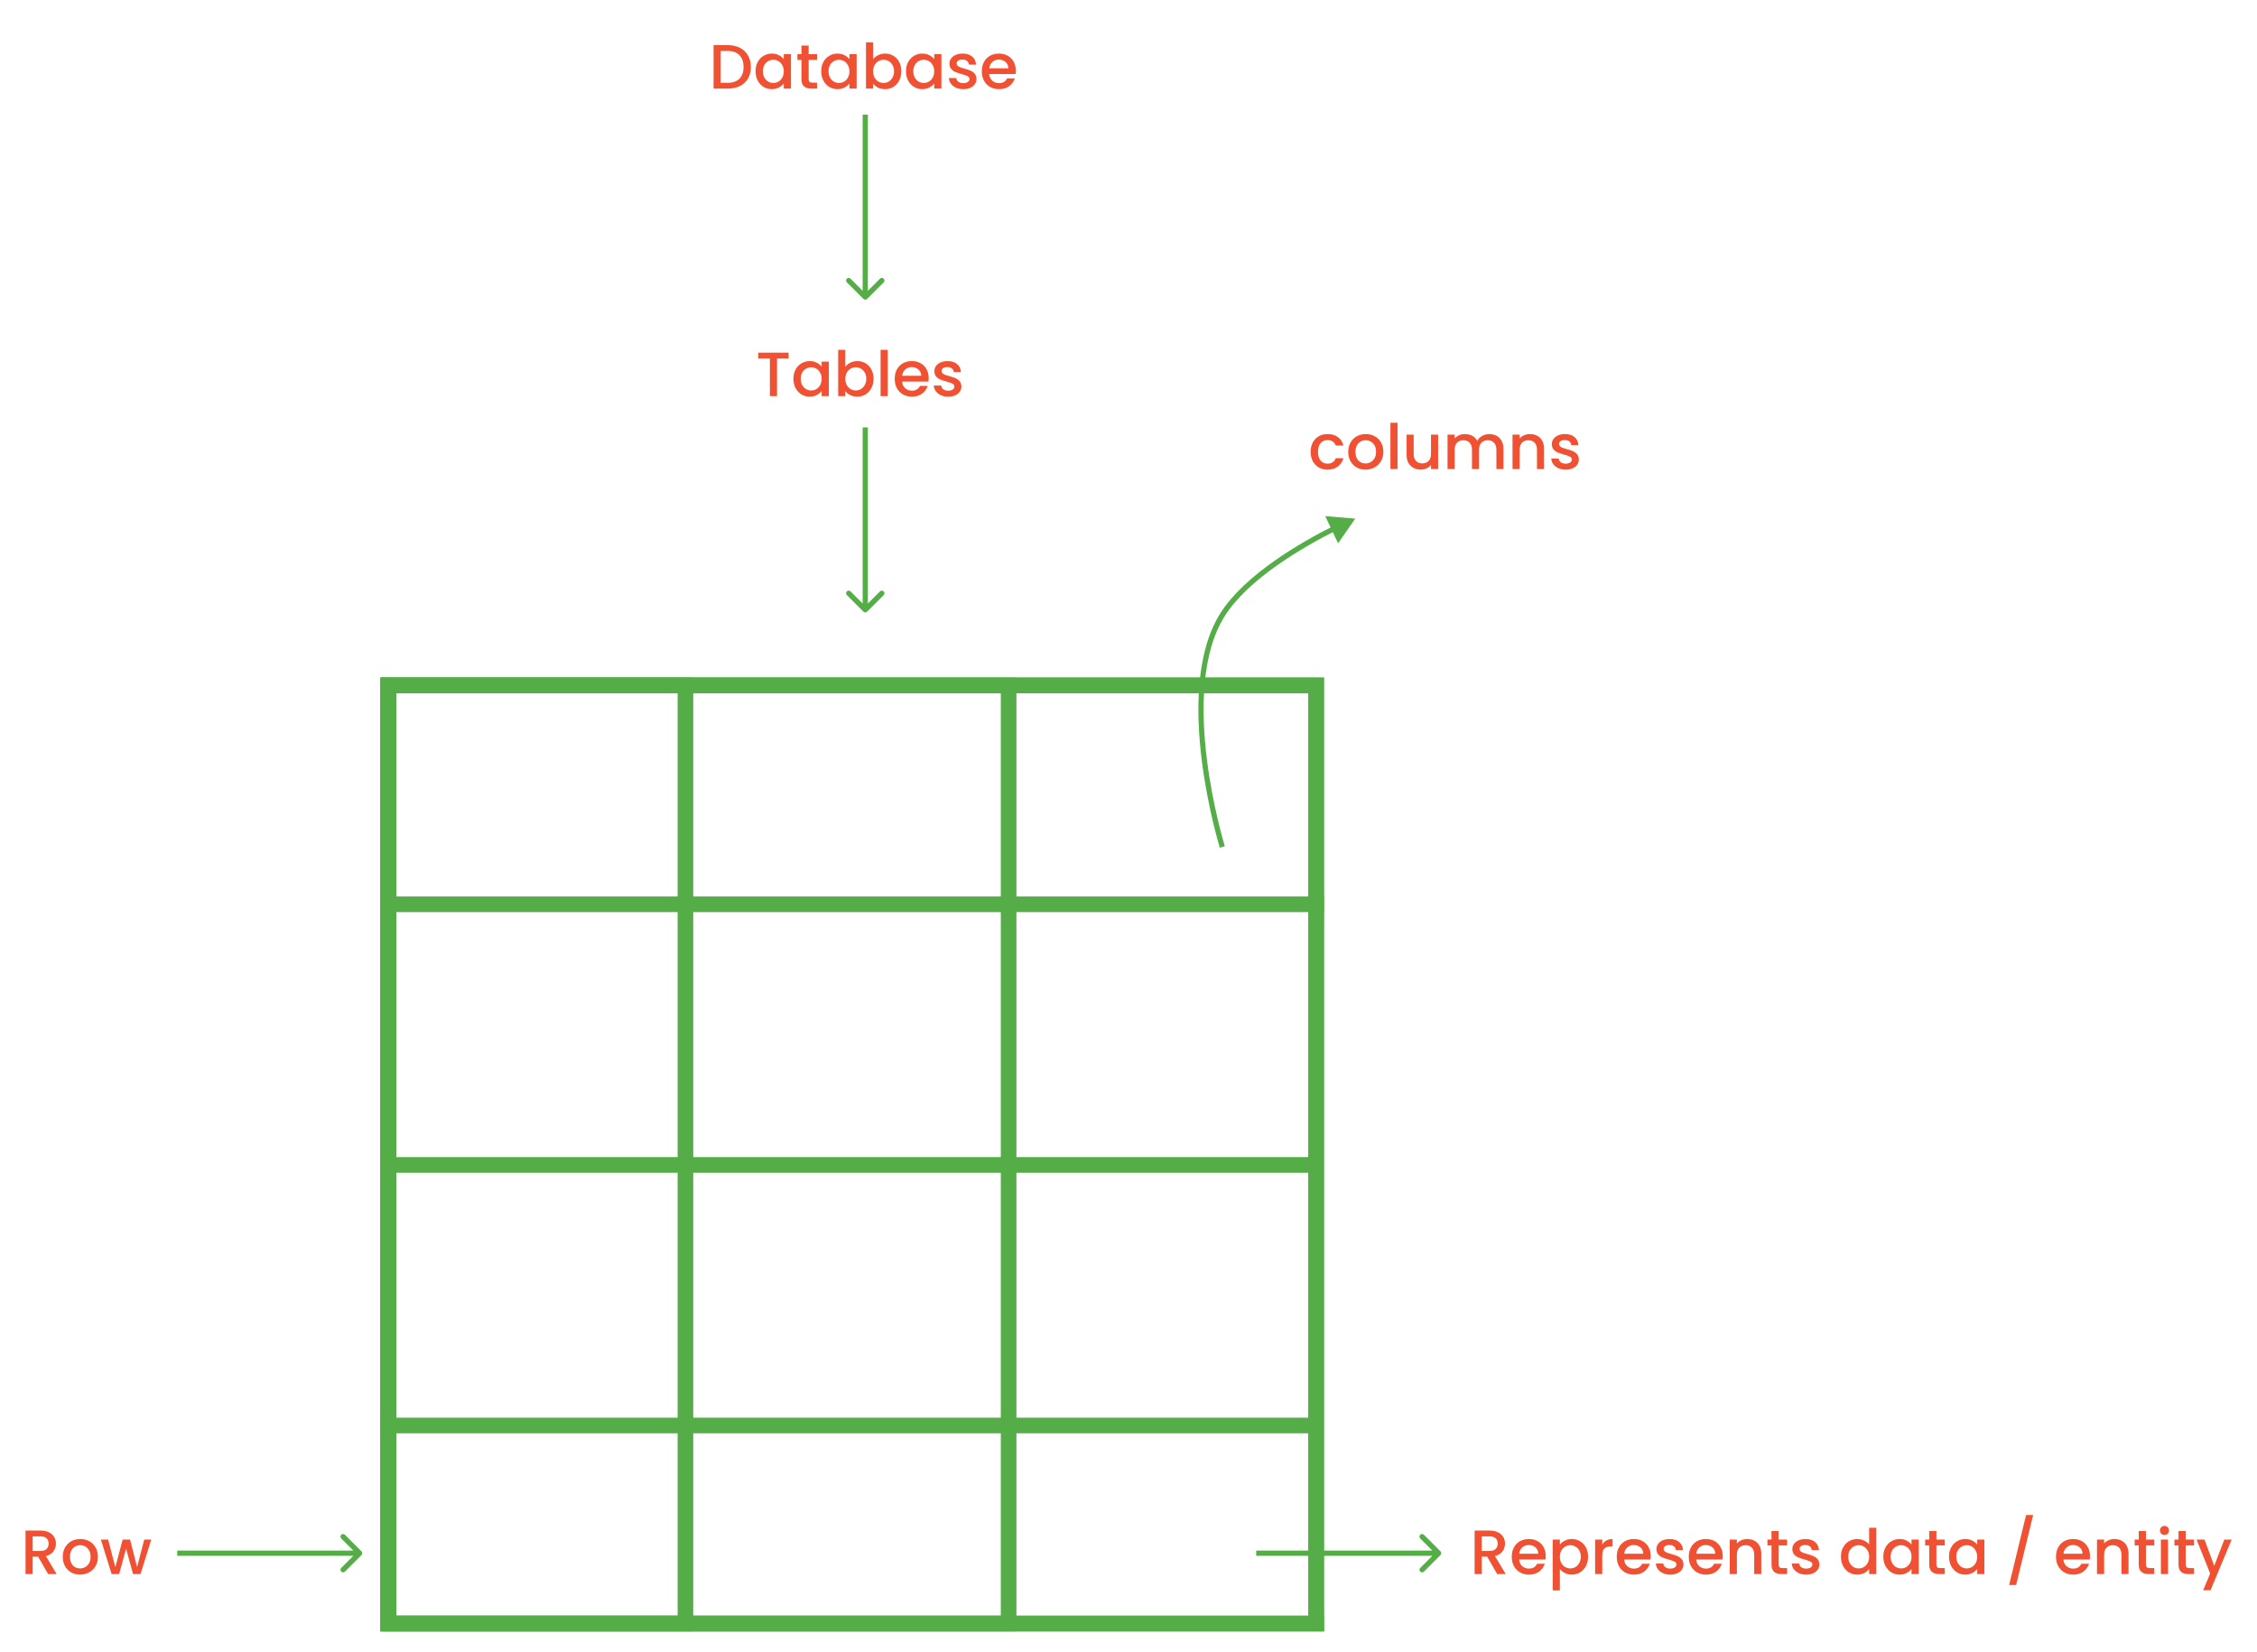 <svg width="433" height="317" viewBox="0 0 433 317" fill="none" xmlns="http://www.w3.org/2000/svg">
<g filter="url(#filter0_d_323_183)">
<rect x="74.5" y="127.5" width="178" height="180" stroke="#55AD47" stroke-width="3"/>
<rect x="74.5" y="127.5" width="57" height="180" stroke="#55AD47" stroke-width="3"/>
<rect x="74.5" y="127.5" width="119" height="180" stroke="#55AD47" stroke-width="3"/>
<rect x="74.5" y="127.5" width="178" height="180" stroke="#55AD47" stroke-width="3"/>
<line x1="74" y1="169.5" x2="254" y2="169.5" stroke="#55AD47" stroke-width="3"/>
<line x1="74" y1="219.5" x2="253" y2="219.5" stroke="#55AD47" stroke-width="3"/>
<line x1="73" y1="269.5" x2="253" y2="269.5" stroke="#55AD47" stroke-width="3"/>
<line x1="74" y1="307.5" x2="254" y2="307.5" stroke="#55AD47" stroke-width="3"/>
<path d="M139.624 4.66C140.512 4.66 141.288 4.832 141.952 5.176C142.624 5.512 143.14 6 143.5 6.64C143.868 7.272 144.052 8.012 144.052 8.86C144.052 9.708 143.868 10.444 143.5 11.068C143.14 11.692 142.624 12.172 141.952 12.508C141.288 12.836 140.512 13 139.624 13H136.9V4.66H139.624ZM139.624 11.884C140.6 11.884 141.348 11.62 141.868 11.092C142.388 10.564 142.648 9.82 142.648 8.86C142.648 7.892 142.388 7.136 141.868 6.592C141.348 6.048 140.6 5.776 139.624 5.776H138.268V11.884H139.624ZM144.952 9.664C144.952 9 145.088 8.412 145.36 7.9C145.64 7.388 146.016 6.992 146.488 6.712C146.968 6.424 147.496 6.28 148.072 6.28C148.592 6.28 149.044 6.384 149.428 6.592C149.82 6.792 150.132 7.044 150.364 7.348V6.388H151.744V13H150.364V12.016C150.132 12.328 149.816 12.588 149.416 12.796C149.016 13.004 148.56 13.108 148.048 13.108C147.48 13.108 146.96 12.964 146.488 12.676C146.016 12.38 145.64 11.972 145.36 11.452C145.088 10.924 144.952 10.328 144.952 9.664ZM150.364 9.688C150.364 9.232 150.268 8.836 150.076 8.5C149.892 8.164 149.648 7.908 149.344 7.732C149.04 7.556 148.712 7.468 148.36 7.468C148.008 7.468 147.68 7.556 147.376 7.732C147.072 7.9 146.824 8.152 146.632 8.488C146.448 8.816 146.356 9.208 146.356 9.664C146.356 10.12 146.448 10.52 146.632 10.864C146.824 11.208 147.072 11.472 147.376 11.656C147.688 11.832 148.016 11.92 148.36 11.92C148.712 11.92 149.04 11.832 149.344 11.656C149.648 11.48 149.892 11.224 150.076 10.888C150.268 10.544 150.364 10.144 150.364 9.688ZM155.137 7.504V11.164C155.137 11.412 155.193 11.592 155.305 11.704C155.425 11.808 155.625 11.86 155.905 11.86H156.745V13H155.665C155.049 13 154.577 12.856 154.249 12.568C153.921 12.28 153.757 11.812 153.757 11.164V7.504H152.977V6.388H153.757V4.744H155.137V6.388H156.745V7.504H155.137ZM157.549 9.664C157.549 9 157.685 8.412 157.957 7.9C158.237 7.388 158.613 6.992 159.085 6.712C159.565 6.424 160.093 6.28 160.669 6.28C161.189 6.28 161.641 6.384 162.025 6.592C162.417 6.792 162.729 7.044 162.961 7.348V6.388H164.341V13H162.961V12.016C162.729 12.328 162.413 12.588 162.013 12.796C161.613 13.004 161.157 13.108 160.645 13.108C160.077 13.108 159.557 12.964 159.085 12.676C158.613 12.38 158.237 11.972 157.957 11.452C157.685 10.924 157.549 10.328 157.549 9.664ZM162.961 9.688C162.961 9.232 162.865 8.836 162.673 8.5C162.489 8.164 162.245 7.908 161.941 7.732C161.637 7.556 161.309 7.468 160.957 7.468C160.605 7.468 160.277 7.556 159.973 7.732C159.669 7.9 159.421 8.152 159.229 8.488C159.045 8.816 158.953 9.208 158.953 9.664C158.953 10.12 159.045 10.52 159.229 10.864C159.421 11.208 159.669 11.472 159.973 11.656C160.285 11.832 160.613 11.92 160.957 11.92C161.309 11.92 161.637 11.832 161.941 11.656C162.245 11.48 162.489 11.224 162.673 10.888C162.865 10.544 162.961 10.144 162.961 9.688ZM167.506 7.372C167.738 7.052 168.054 6.792 168.454 6.592C168.862 6.384 169.314 6.28 169.81 6.28C170.394 6.28 170.922 6.42 171.394 6.7C171.866 6.98 172.238 7.38 172.51 7.9C172.782 8.412 172.918 9 172.918 9.664C172.918 10.328 172.782 10.924 172.51 11.452C172.238 11.972 171.862 12.38 171.382 12.676C170.91 12.964 170.386 13.108 169.81 13.108C169.298 13.108 168.842 13.008 168.442 12.808C168.05 12.608 167.738 12.352 167.506 12.04V13H166.138V4.12H167.506V7.372ZM171.526 9.664C171.526 9.208 171.43 8.816 171.238 8.488C171.054 8.152 170.806 7.9 170.494 7.732C170.19 7.556 169.862 7.468 169.51 7.468C169.166 7.468 168.838 7.556 168.526 7.732C168.222 7.908 167.974 8.164 167.782 8.5C167.598 8.836 167.506 9.232 167.506 9.688C167.506 10.144 167.598 10.544 167.782 10.888C167.974 11.224 168.222 11.48 168.526 11.656C168.838 11.832 169.166 11.92 169.51 11.92C169.862 11.92 170.19 11.832 170.494 11.656C170.806 11.472 171.054 11.208 171.238 10.864C171.43 10.52 171.526 10.12 171.526 9.664ZM173.815 9.664C173.815 9 173.951 8.412 174.223 7.9C174.503 7.388 174.879 6.992 175.351 6.712C175.831 6.424 176.359 6.28 176.935 6.28C177.455 6.28 177.907 6.384 178.291 6.592C178.683 6.792 178.995 7.044 179.227 7.348V6.388H180.607V13H179.227V12.016C178.995 12.328 178.679 12.588 178.279 12.796C177.879 13.004 177.423 13.108 176.911 13.108C176.343 13.108 175.823 12.964 175.351 12.676C174.879 12.38 174.503 11.972 174.223 11.452C173.951 10.924 173.815 10.328 173.815 9.664ZM179.227 9.688C179.227 9.232 179.131 8.836 178.939 8.5C178.755 8.164 178.511 7.908 178.207 7.732C177.903 7.556 177.575 7.468 177.223 7.468C176.871 7.468 176.543 7.556 176.239 7.732C175.935 7.9 175.687 8.152 175.495 8.488C175.311 8.816 175.219 9.208 175.219 9.664C175.219 10.12 175.311 10.52 175.495 10.864C175.687 11.208 175.935 11.472 176.239 11.656C176.551 11.832 176.879 11.92 177.223 11.92C177.575 11.92 177.903 11.832 178.207 11.656C178.511 11.48 178.755 11.224 178.939 10.888C179.131 10.544 179.227 10.144 179.227 9.688ZM184.804 13.108C184.284 13.108 183.816 13.016 183.4 12.832C182.992 12.64 182.668 12.384 182.428 12.064C182.188 11.736 182.06 11.372 182.044 10.972H183.46C183.484 11.252 183.616 11.488 183.856 11.68C184.104 11.864 184.412 11.956 184.78 11.956C185.164 11.956 185.46 11.884 185.668 11.74C185.884 11.588 185.992 11.396 185.992 11.164C185.992 10.916 185.872 10.732 185.632 10.612C185.4 10.492 185.028 10.36 184.516 10.216C184.02 10.08 183.616 9.948 183.304 9.82C182.992 9.692 182.72 9.496 182.488 9.232C182.264 8.968 182.152 8.62 182.152 8.188C182.152 7.836 182.256 7.516 182.464 7.228C182.672 6.932 182.968 6.7 183.352 6.532C183.744 6.364 184.192 6.28 184.696 6.28C185.448 6.28 186.052 6.472 186.508 6.856C186.972 7.232 187.22 7.748 187.252 8.404H185.884C185.86 8.108 185.74 7.872 185.524 7.696C185.308 7.52 185.016 7.432 184.648 7.432C184.288 7.432 184.012 7.5 183.82 7.636C183.628 7.772 183.532 7.952 183.532 8.176C183.532 8.352 183.596 8.5 183.724 8.62C183.852 8.74 184.008 8.836 184.192 8.908C184.376 8.972 184.648 9.056 185.008 9.16C185.488 9.288 185.88 9.42 186.184 9.556C186.496 9.684 186.764 9.876 186.988 10.132C187.212 10.388 187.328 10.728 187.336 11.152C187.336 11.528 187.232 11.864 187.024 12.16C186.816 12.456 186.52 12.688 186.136 12.856C185.76 13.024 185.316 13.108 184.804 13.108ZM194.874 9.532C194.874 9.78 194.858 10.004 194.826 10.204H189.774C189.814 10.732 190.01 11.156 190.362 11.476C190.714 11.796 191.146 11.956 191.658 11.956C192.394 11.956 192.914 11.648 193.218 11.032H194.694C194.494 11.64 194.13 12.14 193.602 12.532C193.082 12.916 192.434 13.108 191.658 13.108C191.026 13.108 190.458 12.968 189.954 12.688C189.458 12.4 189.066 12 188.778 11.488C188.498 10.968 188.358 10.368 188.358 9.688C188.358 9.008 188.494 8.412 188.766 7.9C189.046 7.38 189.434 6.98 189.93 6.7C190.434 6.42 191.01 6.28 191.658 6.28C192.282 6.28 192.838 6.416 193.326 6.688C193.814 6.96 194.194 7.344 194.466 7.84C194.738 8.328 194.874 8.892 194.874 9.532ZM193.446 9.1C193.438 8.596 193.258 8.192 192.906 7.888C192.554 7.584 192.118 7.432 191.598 7.432C191.126 7.432 190.722 7.584 190.386 7.888C190.05 8.184 189.85 8.588 189.786 9.1H193.446Z" fill="#F05133"/>
<path d="M151.288 63.66V64.776H149.068V72H147.7V64.776H145.468V63.66H151.288ZM152.217 68.664C152.217 68 152.353 67.412 152.625 66.9C152.905 66.388 153.281 65.992 153.753 65.712C154.233 65.424 154.761 65.28 155.337 65.28C155.857 65.28 156.309 65.384 156.693 65.592C157.085 65.792 157.397 66.044 157.629 66.348V65.388H159.009V72H157.629V71.016C157.397 71.328 157.081 71.588 156.681 71.796C156.281 72.004 155.825 72.108 155.313 72.108C154.745 72.108 154.225 71.964 153.753 71.676C153.281 71.38 152.905 70.972 152.625 70.452C152.353 69.924 152.217 69.328 152.217 68.664ZM157.629 68.688C157.629 68.232 157.533 67.836 157.341 67.5C157.157 67.164 156.913 66.908 156.609 66.732C156.305 66.556 155.977 66.468 155.625 66.468C155.273 66.468 154.945 66.556 154.641 66.732C154.337 66.9 154.089 67.152 153.897 67.488C153.713 67.816 153.621 68.208 153.621 68.664C153.621 69.12 153.713 69.52 153.897 69.864C154.089 70.208 154.337 70.472 154.641 70.656C154.953 70.832 155.281 70.92 155.625 70.92C155.977 70.92 156.305 70.832 156.609 70.656C156.913 70.48 157.157 70.224 157.341 69.888C157.533 69.544 157.629 69.144 157.629 68.688ZM162.174 66.372C162.406 66.052 162.722 65.792 163.122 65.592C163.53 65.384 163.982 65.28 164.478 65.28C165.062 65.28 165.59 65.42 166.062 65.7C166.534 65.98 166.906 66.38 167.178 66.9C167.45 67.412 167.586 68 167.586 68.664C167.586 69.328 167.45 69.924 167.178 70.452C166.906 70.972 166.53 71.38 166.05 71.676C165.578 71.964 165.054 72.108 164.478 72.108C163.966 72.108 163.51 72.008 163.11 71.808C162.718 71.608 162.406 71.352 162.174 71.04V72H160.806V63.12H162.174V66.372ZM166.194 68.664C166.194 68.208 166.098 67.816 165.906 67.488C165.722 67.152 165.474 66.9 165.162 66.732C164.858 66.556 164.53 66.468 164.178 66.468C163.834 66.468 163.506 66.556 163.194 66.732C162.89 66.908 162.642 67.164 162.45 67.5C162.266 67.836 162.174 68.232 162.174 68.688C162.174 69.144 162.266 69.544 162.45 69.888C162.642 70.224 162.89 70.48 163.194 70.656C163.506 70.832 163.834 70.92 164.178 70.92C164.53 70.92 164.858 70.832 165.162 70.656C165.474 70.472 165.722 70.208 165.906 69.864C166.098 69.52 166.194 69.12 166.194 68.664ZM170.307 63.12V72H168.939V63.12H170.307ZM178.163 68.532C178.163 68.78 178.147 69.004 178.115 69.204H173.063C173.103 69.732 173.299 70.156 173.651 70.476C174.003 70.796 174.435 70.956 174.947 70.956C175.683 70.956 176.203 70.648 176.507 70.032H177.983C177.783 70.64 177.419 71.14 176.891 71.532C176.371 71.916 175.723 72.108 174.947 72.108C174.315 72.108 173.747 71.968 173.243 71.688C172.747 71.4 172.355 71 172.067 70.488C171.787 69.968 171.647 69.368 171.647 68.688C171.647 68.008 171.783 67.412 172.055 66.9C172.335 66.38 172.723 65.98 173.219 65.7C173.723 65.42 174.299 65.28 174.947 65.28C175.571 65.28 176.127 65.416 176.615 65.688C177.103 65.96 177.483 66.344 177.755 66.84C178.027 67.328 178.163 67.892 178.163 68.532ZM176.735 68.1C176.727 67.596 176.547 67.192 176.195 66.888C175.843 66.584 175.407 66.432 174.887 66.432C174.415 66.432 174.011 66.584 173.675 66.888C173.339 67.184 173.139 67.588 173.075 68.1H176.735ZM181.909 72.108C181.389 72.108 180.921 72.016 180.505 71.832C180.097 71.64 179.773 71.384 179.533 71.064C179.293 70.736 179.165 70.372 179.149 69.972H180.565C180.589 70.252 180.721 70.488 180.961 70.68C181.209 70.864 181.517 70.956 181.885 70.956C182.269 70.956 182.565 70.884 182.773 70.74C182.989 70.588 183.097 70.396 183.097 70.164C183.097 69.916 182.977 69.732 182.737 69.612C182.505 69.492 182.133 69.36 181.621 69.216C181.125 69.08 180.721 68.948 180.409 68.82C180.097 68.692 179.825 68.496 179.593 68.232C179.369 67.968 179.257 67.62 179.257 67.188C179.257 66.836 179.361 66.516 179.569 66.228C179.777 65.932 180.073 65.7 180.457 65.532C180.849 65.364 181.297 65.28 181.801 65.28C182.553 65.28 183.157 65.472 183.613 65.856C184.077 66.232 184.325 66.748 184.357 67.404H182.989C182.965 67.108 182.845 66.872 182.629 66.696C182.413 66.52 182.121 66.432 181.753 66.432C181.393 66.432 181.117 66.5 180.925 66.636C180.733 66.772 180.637 66.952 180.637 67.176C180.637 67.352 180.701 67.5 180.829 67.62C180.957 67.74 181.113 67.836 181.297 67.908C181.481 67.972 181.753 68.056 182.113 68.16C182.593 68.288 182.985 68.42 183.289 68.556C183.601 68.684 183.869 68.876 184.093 69.132C184.317 69.388 184.433 69.728 184.441 70.152C184.441 70.528 184.337 70.864 184.129 71.16C183.921 71.456 183.625 71.688 183.241 71.856C182.865 72.024 182.421 72.108 181.909 72.108Z" fill="#F05133"/>
<path d="M9.232 298L7.312 294.664H6.268V298H4.9V289.66H7.78C8.42 289.66 8.96 289.772 9.4 289.996C9.848 290.22 10.18 290.52 10.396 290.896C10.62 291.272 10.732 291.692 10.732 292.156C10.732 292.7 10.572 293.196 10.252 293.644C9.94 294.084 9.456 294.384 8.8 294.544L10.864 298H9.232ZM6.268 293.572H7.78C8.292 293.572 8.676 293.444 8.932 293.188C9.196 292.932 9.328 292.588 9.328 292.156C9.328 291.724 9.2 291.388 8.944 291.148C8.688 290.9 8.3 290.776 7.78 290.776H6.268V293.572ZM15.35 298.108C14.726 298.108 14.162 297.968 13.658 297.688C13.154 297.4 12.758 297 12.47 296.488C12.182 295.968 12.038 295.368 12.038 294.688C12.038 294.016 12.186 293.42 12.482 292.9C12.778 292.38 13.182 291.98 13.694 291.7C14.206 291.42 14.778 291.28 15.41 291.28C16.042 291.28 16.614 291.42 17.126 291.7C17.638 291.98 18.042 292.38 18.338 292.9C18.634 293.42 18.782 294.016 18.782 294.688C18.782 295.36 18.63 295.956 18.326 296.476C18.022 296.996 17.606 297.4 17.078 297.688C16.558 297.968 15.982 298.108 15.35 298.108ZM15.35 296.92C15.702 296.92 16.03 296.836 16.334 296.668C16.646 296.5 16.898 296.248 17.09 295.912C17.282 295.576 17.378 295.168 17.378 294.688C17.378 294.208 17.286 293.804 17.102 293.476C16.918 293.14 16.674 292.888 16.37 292.72C16.066 292.552 15.738 292.468 15.386 292.468C15.034 292.468 14.706 292.552 14.402 292.72C14.106 292.888 13.87 293.14 13.694 293.476C13.518 293.804 13.43 294.208 13.43 294.688C13.43 295.4 13.61 295.952 13.97 296.344C14.338 296.728 14.798 296.92 15.35 296.92ZM29.014 291.388L26.962 298H25.522L24.19 293.116L22.858 298H21.418L19.354 291.388H20.746L22.126 296.704L23.53 291.388H24.958L26.302 296.68L27.67 291.388H29.014Z" fill="#F05133"/>
<path d="M287.232 298L285.312 294.664H284.268V298H282.9V289.66H285.78C286.42 289.66 286.96 289.772 287.4 289.996C287.848 290.22 288.18 290.52 288.396 290.896C288.62 291.272 288.732 291.692 288.732 292.156C288.732 292.7 288.572 293.196 288.252 293.644C287.94 294.084 287.456 294.384 286.8 294.544L288.864 298H287.232ZM284.268 293.572H285.78C286.292 293.572 286.676 293.444 286.932 293.188C287.196 292.932 287.328 292.588 287.328 292.156C287.328 291.724 287.2 291.388 286.944 291.148C286.688 290.9 286.3 290.776 285.78 290.776H284.268V293.572ZM296.542 294.532C296.542 294.78 296.526 295.004 296.494 295.204H291.442C291.482 295.732 291.678 296.156 292.03 296.476C292.382 296.796 292.814 296.956 293.326 296.956C294.062 296.956 294.582 296.648 294.886 296.032H296.362C296.162 296.64 295.798 297.14 295.27 297.532C294.75 297.916 294.102 298.108 293.326 298.108C292.694 298.108 292.126 297.968 291.622 297.688C291.126 297.4 290.734 297 290.446 296.488C290.166 295.968 290.026 295.368 290.026 294.688C290.026 294.008 290.162 293.412 290.434 292.9C290.714 292.38 291.102 291.98 291.598 291.7C292.102 291.42 292.678 291.28 293.326 291.28C293.95 291.28 294.506 291.416 294.994 291.688C295.482 291.96 295.862 292.344 296.134 292.84C296.406 293.328 296.542 293.892 296.542 294.532ZM295.114 294.1C295.106 293.596 294.926 293.192 294.574 292.888C294.222 292.584 293.786 292.432 293.266 292.432C292.794 292.432 292.39 292.584 292.054 292.888C291.718 293.184 291.518 293.588 291.454 294.1H295.114ZM299.256 292.36C299.488 292.056 299.804 291.8 300.204 291.592C300.604 291.384 301.056 291.28 301.56 291.28C302.136 291.28 302.66 291.424 303.132 291.712C303.612 291.992 303.988 292.388 304.26 292.9C304.532 293.412 304.668 294 304.668 294.664C304.668 295.328 304.532 295.924 304.26 296.452C303.988 296.972 303.612 297.38 303.132 297.676C302.66 297.964 302.136 298.108 301.56 298.108C301.056 298.108 300.608 298.008 300.216 297.808C299.824 297.6 299.504 297.344 299.256 297.04V301.144H297.888V291.388H299.256V292.36ZM303.276 294.664C303.276 294.208 303.18 293.816 302.988 293.488C302.804 293.152 302.556 292.9 302.244 292.732C301.94 292.556 301.612 292.468 301.26 292.468C300.916 292.468 300.588 292.556 300.276 292.732C299.972 292.908 299.724 293.164 299.532 293.5C299.348 293.836 299.256 294.232 299.256 294.688C299.256 295.144 299.348 295.544 299.532 295.888C299.724 296.224 299.972 296.48 300.276 296.656C300.588 296.832 300.916 296.92 301.26 296.92C301.612 296.92 301.94 296.832 302.244 296.656C302.556 296.472 302.804 296.208 302.988 295.864C303.18 295.52 303.276 295.12 303.276 294.664ZM307.389 292.348C307.589 292.012 307.853 291.752 308.181 291.568C308.517 291.376 308.913 291.28 309.369 291.28V292.696H309.021C308.485 292.696 308.077 292.832 307.797 293.104C307.525 293.376 307.389 293.848 307.389 294.52V298H306.021V291.388H307.389V292.348ZM316.687 294.532C316.687 294.78 316.671 295.004 316.639 295.204H311.587C311.627 295.732 311.823 296.156 312.175 296.476C312.527 296.796 312.959 296.956 313.471 296.956C314.207 296.956 314.727 296.648 315.031 296.032H316.507C316.307 296.64 315.943 297.14 315.415 297.532C314.895 297.916 314.247 298.108 313.471 298.108C312.839 298.108 312.271 297.968 311.767 297.688C311.271 297.4 310.879 297 310.591 296.488C310.311 295.968 310.171 295.368 310.171 294.688C310.171 294.008 310.307 293.412 310.579 292.9C310.859 292.38 311.247 291.98 311.743 291.7C312.247 291.42 312.823 291.28 313.471 291.28C314.095 291.28 314.651 291.416 315.139 291.688C315.627 291.96 316.007 292.344 316.279 292.84C316.551 293.328 316.687 293.892 316.687 294.532ZM315.259 294.1C315.251 293.596 315.071 293.192 314.719 292.888C314.367 292.584 313.931 292.432 313.411 292.432C312.939 292.432 312.535 292.584 312.199 292.888C311.863 293.184 311.663 293.588 311.599 294.1H315.259ZM320.433 298.108C319.913 298.108 319.445 298.016 319.029 297.832C318.621 297.64 318.297 297.384 318.057 297.064C317.817 296.736 317.689 296.372 317.673 295.972H319.089C319.113 296.252 319.245 296.488 319.485 296.68C319.733 296.864 320.041 296.956 320.409 296.956C320.793 296.956 321.089 296.884 321.297 296.74C321.513 296.588 321.621 296.396 321.621 296.164C321.621 295.916 321.501 295.732 321.261 295.612C321.029 295.492 320.657 295.36 320.145 295.216C319.649 295.08 319.245 294.948 318.933 294.82C318.621 294.692 318.349 294.496 318.117 294.232C317.893 293.968 317.781 293.62 317.781 293.188C317.781 292.836 317.885 292.516 318.093 292.228C318.301 291.932 318.597 291.7 318.981 291.532C319.373 291.364 319.821 291.28 320.325 291.28C321.077 291.28 321.681 291.472 322.137 291.856C322.601 292.232 322.849 292.748 322.881 293.404H321.513C321.489 293.108 321.369 292.872 321.153 292.696C320.937 292.52 320.645 292.432 320.277 292.432C319.917 292.432 319.641 292.5 319.449 292.636C319.257 292.772 319.161 292.952 319.161 293.176C319.161 293.352 319.225 293.5 319.353 293.62C319.481 293.74 319.637 293.836 319.821 293.908C320.005 293.972 320.277 294.056 320.637 294.16C321.117 294.288 321.509 294.42 321.813 294.556C322.125 294.684 322.393 294.876 322.617 295.132C322.841 295.388 322.957 295.728 322.965 296.152C322.965 296.528 322.861 296.864 322.653 297.16C322.445 297.456 322.149 297.688 321.765 297.856C321.389 298.024 320.945 298.108 320.433 298.108ZM330.503 294.532C330.503 294.78 330.487 295.004 330.455 295.204H325.403C325.443 295.732 325.639 296.156 325.991 296.476C326.343 296.796 326.775 296.956 327.287 296.956C328.023 296.956 328.543 296.648 328.847 296.032H330.323C330.123 296.64 329.759 297.14 329.231 297.532C328.711 297.916 328.063 298.108 327.287 298.108C326.655 298.108 326.087 297.968 325.583 297.688C325.087 297.4 324.695 297 324.407 296.488C324.127 295.968 323.987 295.368 323.987 294.688C323.987 294.008 324.123 293.412 324.395 292.9C324.675 292.38 325.063 291.98 325.559 291.7C326.063 291.42 326.639 291.28 327.287 291.28C327.911 291.28 328.467 291.416 328.955 291.688C329.443 291.96 329.823 292.344 330.095 292.84C330.367 293.328 330.503 293.892 330.503 294.532ZM329.075 294.1C329.067 293.596 328.887 293.192 328.535 292.888C328.183 292.584 327.747 292.432 327.227 292.432C326.755 292.432 326.351 292.584 326.015 292.888C325.679 293.184 325.479 293.588 325.415 294.1H329.075ZM335.185 291.28C335.705 291.28 336.169 291.388 336.577 291.604C336.993 291.82 337.317 292.14 337.549 292.564C337.781 292.988 337.897 293.5 337.897 294.1V298H336.541V294.304C336.541 293.712 336.393 293.26 336.097 292.948C335.801 292.628 335.397 292.468 334.885 292.468C334.373 292.468 333.965 292.628 333.661 292.948C333.365 293.26 333.217 293.712 333.217 294.304V298H331.849V291.388H333.217V292.144C333.441 291.872 333.725 291.66 334.069 291.508C334.421 291.356 334.793 291.28 335.185 291.28ZM341.238 292.504V296.164C341.238 296.412 341.294 296.592 341.406 296.704C341.526 296.808 341.726 296.86 342.006 296.86H342.846V298H341.766C341.15 298 340.678 297.856 340.35 297.568C340.022 297.28 339.858 296.812 339.858 296.164V292.504H339.078V291.388H339.858V289.744H341.238V291.388H342.846V292.504H341.238ZM346.507 298.108C345.987 298.108 345.519 298.016 345.103 297.832C344.695 297.64 344.371 297.384 344.131 297.064C343.891 296.736 343.763 296.372 343.747 295.972H345.163C345.187 296.252 345.319 296.488 345.559 296.68C345.807 296.864 346.115 296.956 346.483 296.956C346.867 296.956 347.163 296.884 347.371 296.74C347.587 296.588 347.695 296.396 347.695 296.164C347.695 295.916 347.575 295.732 347.335 295.612C347.103 295.492 346.731 295.36 346.219 295.216C345.723 295.08 345.319 294.948 345.007 294.82C344.695 294.692 344.423 294.496 344.191 294.232C343.967 293.968 343.855 293.62 343.855 293.188C343.855 292.836 343.959 292.516 344.167 292.228C344.375 291.932 344.671 291.7 345.055 291.532C345.447 291.364 345.895 291.28 346.399 291.28C347.151 291.28 347.755 291.472 348.211 291.856C348.675 292.232 348.923 292.748 348.955 293.404H347.587C347.563 293.108 347.443 292.872 347.227 292.696C347.011 292.52 346.719 292.432 346.351 292.432C345.991 292.432 345.715 292.5 345.523 292.636C345.331 292.772 345.235 292.952 345.235 293.176C345.235 293.352 345.299 293.5 345.427 293.62C345.555 293.74 345.711 293.836 345.895 293.908C346.079 293.972 346.351 294.056 346.711 294.16C347.191 294.288 347.583 294.42 347.887 294.556C348.199 294.684 348.467 294.876 348.691 295.132C348.915 295.388 349.031 295.728 349.039 296.152C349.039 296.528 348.935 296.864 348.727 297.16C348.519 297.456 348.223 297.688 347.839 297.856C347.463 298.024 347.019 298.108 346.507 298.108ZM353.178 294.664C353.178 294 353.314 293.412 353.586 292.9C353.866 292.388 354.242 291.992 354.714 291.712C355.194 291.424 355.726 291.28 356.31 291.28C356.742 291.28 357.166 291.376 357.582 291.568C358.006 291.752 358.342 292 358.59 292.312V289.12H359.97V298H358.59V297.004C358.366 297.324 358.054 297.588 357.654 297.796C357.262 298.004 356.81 298.108 356.298 298.108C355.722 298.108 355.194 297.964 354.714 297.676C354.242 297.38 353.866 296.972 353.586 296.452C353.314 295.924 353.178 295.328 353.178 294.664ZM358.59 294.688C358.59 294.232 358.494 293.836 358.302 293.5C358.118 293.164 357.874 292.908 357.57 292.732C357.266 292.556 356.938 292.468 356.586 292.468C356.234 292.468 355.906 292.556 355.602 292.732C355.298 292.9 355.05 293.152 354.858 293.488C354.674 293.816 354.582 294.208 354.582 294.664C354.582 295.12 354.674 295.52 354.858 295.864C355.05 296.208 355.298 296.472 355.602 296.656C355.914 296.832 356.242 296.92 356.586 296.92C356.938 296.92 357.266 296.832 357.57 296.656C357.874 296.48 358.118 296.224 358.302 295.888C358.494 295.544 358.59 295.144 358.59 294.688ZM361.311 294.664C361.311 294 361.447 293.412 361.719 292.9C361.999 292.388 362.375 291.992 362.847 291.712C363.327 291.424 363.855 291.28 364.431 291.28C364.951 291.28 365.403 291.384 365.787 291.592C366.179 291.792 366.491 292.044 366.723 292.348V291.388H368.103V298H366.723V297.016C366.491 297.328 366.175 297.588 365.775 297.796C365.375 298.004 364.919 298.108 364.407 298.108C363.839 298.108 363.319 297.964 362.847 297.676C362.375 297.38 361.999 296.972 361.719 296.452C361.447 295.924 361.311 295.328 361.311 294.664ZM366.723 294.688C366.723 294.232 366.627 293.836 366.435 293.5C366.251 293.164 366.007 292.908 365.703 292.732C365.399 292.556 365.071 292.468 364.719 292.468C364.367 292.468 364.039 292.556 363.735 292.732C363.431 292.9 363.183 293.152 362.991 293.488C362.807 293.816 362.715 294.208 362.715 294.664C362.715 295.12 362.807 295.52 362.991 295.864C363.183 296.208 363.431 296.472 363.735 296.656C364.047 296.832 364.375 296.92 364.719 296.92C365.071 296.92 365.399 296.832 365.703 296.656C366.007 296.48 366.251 296.224 366.435 295.888C366.627 295.544 366.723 295.144 366.723 294.688ZM371.496 292.504V296.164C371.496 296.412 371.552 296.592 371.664 296.704C371.784 296.808 371.984 296.86 372.264 296.86H373.104V298H372.024C371.408 298 370.936 297.856 370.608 297.568C370.28 297.28 370.116 296.812 370.116 296.164V292.504H369.336V291.388H370.116V289.744H371.496V291.388H373.104V292.504H371.496ZM373.909 294.664C373.909 294 374.045 293.412 374.317 292.9C374.597 292.388 374.973 291.992 375.445 291.712C375.925 291.424 376.453 291.28 377.029 291.28C377.549 291.28 378.001 291.384 378.385 291.592C378.777 291.792 379.089 292.044 379.321 292.348V291.388H380.701V298H379.321V297.016C379.089 297.328 378.773 297.588 378.373 297.796C377.973 298.004 377.517 298.108 377.005 298.108C376.437 298.108 375.917 297.964 375.445 297.676C374.973 297.38 374.597 296.972 374.317 296.452C374.045 295.924 373.909 295.328 373.909 294.664ZM379.321 294.688C379.321 294.232 379.225 293.836 379.033 293.5C378.849 293.164 378.605 292.908 378.301 292.732C377.997 292.556 377.669 292.468 377.317 292.468C376.965 292.468 376.637 292.556 376.333 292.732C376.029 292.9 375.781 293.152 375.589 293.488C375.405 293.816 375.313 294.208 375.313 294.664C375.313 295.12 375.405 295.52 375.589 295.864C375.781 296.208 376.029 296.472 376.333 296.656C376.645 296.832 376.973 296.92 377.317 296.92C377.669 296.92 377.997 296.832 378.301 296.656C378.605 296.48 378.849 296.224 379.033 295.888C379.225 295.544 379.321 295.144 379.321 294.688ZM390.055 286.672L386.791 300.1H385.447L388.699 286.672H390.055ZM400.956 294.532C400.956 294.78 400.94 295.004 400.908 295.204H395.856C395.896 295.732 396.092 296.156 396.444 296.476C396.796 296.796 397.228 296.956 397.74 296.956C398.476 296.956 398.996 296.648 399.3 296.032H400.776C400.576 296.64 400.212 297.14 399.684 297.532C399.164 297.916 398.516 298.108 397.74 298.108C397.108 298.108 396.54 297.968 396.036 297.688C395.54 297.4 395.148 297 394.86 296.488C394.58 295.968 394.44 295.368 394.44 294.688C394.44 294.008 394.576 293.412 394.848 292.9C395.128 292.38 395.516 291.98 396.012 291.7C396.516 291.42 397.092 291.28 397.74 291.28C398.364 291.28 398.92 291.416 399.408 291.688C399.896 291.96 400.276 292.344 400.548 292.84C400.82 293.328 400.956 293.892 400.956 294.532ZM399.528 294.1C399.52 293.596 399.34 293.192 398.988 292.888C398.636 292.584 398.2 292.432 397.68 292.432C397.208 292.432 396.804 292.584 396.468 292.888C396.132 293.184 395.932 293.588 395.868 294.1H399.528ZM405.638 291.28C406.158 291.28 406.622 291.388 407.03 291.604C407.446 291.82 407.77 292.14 408.002 292.564C408.234 292.988 408.35 293.5 408.35 294.1V298H406.994V294.304C406.994 293.712 406.846 293.26 406.55 292.948C406.254 292.628 405.85 292.468 405.338 292.468C404.826 292.468 404.418 292.628 404.114 292.948C403.818 293.26 403.67 293.712 403.67 294.304V298H402.302V291.388H403.67V292.144C403.894 291.872 404.178 291.66 404.522 291.508C404.874 291.356 405.246 291.28 405.638 291.28ZM411.691 292.504V296.164C411.691 296.412 411.747 296.592 411.859 296.704C411.979 296.808 412.179 296.86 412.459 296.86H413.299V298H412.219C411.603 298 411.131 297.856 410.803 297.568C410.475 297.28 410.311 296.812 410.311 296.164V292.504H409.531V291.388H410.311V289.744H411.691V291.388H413.299V292.504H411.691ZM415.256 290.512C415.008 290.512 414.8 290.428 414.632 290.26C414.464 290.092 414.38 289.884 414.38 289.636C414.38 289.388 414.464 289.18 414.632 289.012C414.8 288.844 415.008 288.76 415.256 288.76C415.496 288.76 415.7 288.844 415.868 289.012C416.036 289.18 416.12 289.388 416.12 289.636C416.12 289.884 416.036 290.092 415.868 290.26C415.7 290.428 415.496 290.512 415.256 290.512ZM415.928 291.388V298H414.56V291.388H415.928ZM419.32 292.504V296.164C419.32 296.412 419.376 296.592 419.488 296.704C419.608 296.808 419.808 296.86 420.088 296.86H420.928V298H419.848C419.232 298 418.76 297.856 418.432 297.568C418.104 297.28 417.94 296.812 417.94 296.164V292.504H417.16V291.388H417.94V289.744H419.32V291.388H420.928V292.504H419.32ZM428.141 291.388L424.085 301.108H422.669L424.013 297.892L421.409 291.388H422.933L424.793 296.428L426.725 291.388H428.141Z" fill="#F05133"/>
<path d="M251.444 82.688C251.444 82.008 251.58 81.412 251.852 80.9C252.132 80.38 252.516 79.98 253.004 79.7C253.492 79.42 254.052 79.28 254.684 79.28C255.484 79.28 256.144 79.472 256.664 79.856C257.192 80.232 257.548 80.772 257.732 81.476H256.256C256.136 81.148 255.944 80.892 255.68 80.708C255.416 80.524 255.084 80.432 254.684 80.432C254.124 80.432 253.676 80.632 253.34 81.032C253.012 81.424 252.848 81.976 252.848 82.688C252.848 83.4 253.012 83.956 253.34 84.356C253.676 84.756 254.124 84.956 254.684 84.956C255.476 84.956 256 84.608 256.256 83.912H257.732C257.54 84.584 257.18 85.12 256.652 85.52C256.124 85.912 255.468 86.108 254.684 86.108C254.052 86.108 253.492 85.968 253.004 85.688C252.516 85.4 252.132 85 251.852 84.488C251.58 83.968 251.444 83.368 251.444 82.688ZM261.963 86.108C261.339 86.108 260.775 85.968 260.271 85.688C259.767 85.4 259.371 85 259.083 84.488C258.795 83.968 258.651 83.368 258.651 82.688C258.651 82.016 258.799 81.42 259.095 80.9C259.391 80.38 259.795 79.98 260.307 79.7C260.819 79.42 261.391 79.28 262.023 79.28C262.655 79.28 263.227 79.42 263.739 79.7C264.251 79.98 264.655 80.38 264.951 80.9C265.247 81.42 265.395 82.016 265.395 82.688C265.395 83.36 265.243 83.956 264.939 84.476C264.635 84.996 264.219 85.4 263.691 85.688C263.171 85.968 262.595 86.108 261.963 86.108ZM261.963 84.92C262.315 84.92 262.643 84.836 262.947 84.668C263.259 84.5 263.511 84.248 263.703 83.912C263.895 83.576 263.991 83.168 263.991 82.688C263.991 82.208 263.899 81.804 263.715 81.476C263.531 81.14 263.287 80.888 262.983 80.72C262.679 80.552 262.351 80.468 261.999 80.468C261.647 80.468 261.319 80.552 261.015 80.72C260.719 80.888 260.483 81.14 260.307 81.476C260.131 81.804 260.043 82.208 260.043 82.688C260.043 83.4 260.223 83.952 260.583 84.344C260.951 84.728 261.411 84.92 261.963 84.92ZM268.116 77.12V86H266.748V77.12H268.116ZM275.9 79.388V86H274.532V85.22C274.316 85.492 274.032 85.708 273.68 85.868C273.336 86.02 272.968 86.096 272.576 86.096C272.056 86.096 271.588 85.988 271.172 85.772C270.764 85.556 270.44 85.236 270.2 84.812C269.968 84.388 269.852 83.876 269.852 83.276V79.388H271.208V83.072C271.208 83.664 271.356 84.12 271.652 84.44C271.948 84.752 272.352 84.908 272.864 84.908C273.376 84.908 273.78 84.752 274.076 84.44C274.38 84.12 274.532 83.664 274.532 83.072V79.388H275.9ZM285.709 79.28C286.229 79.28 286.693 79.388 287.101 79.604C287.517 79.82 287.841 80.14 288.073 80.564C288.313 80.988 288.433 81.5 288.433 82.1V86H287.077V82.304C287.077 81.712 286.929 81.26 286.633 80.948C286.337 80.628 285.933 80.468 285.421 80.468C284.909 80.468 284.501 80.628 284.197 80.948C283.901 81.26 283.753 81.712 283.753 82.304V86H282.397V82.304C282.397 81.712 282.249 81.26 281.953 80.948C281.657 80.628 281.253 80.468 280.741 80.468C280.229 80.468 279.821 80.628 279.517 80.948C279.221 81.26 279.073 81.712 279.073 82.304V86H277.705V79.388H279.073V80.144C279.297 79.872 279.581 79.66 279.925 79.508C280.269 79.356 280.637 79.28 281.029 79.28C281.557 79.28 282.029 79.392 282.445 79.616C282.861 79.84 283.181 80.164 283.405 80.588C283.605 80.188 283.917 79.872 284.341 79.64C284.765 79.4 285.221 79.28 285.709 79.28ZM293.509 79.28C294.029 79.28 294.493 79.388 294.901 79.604C295.317 79.82 295.641 80.14 295.873 80.564C296.105 80.988 296.221 81.5 296.221 82.1V86H294.865V82.304C294.865 81.712 294.717 81.26 294.421 80.948C294.125 80.628 293.721 80.468 293.209 80.468C292.697 80.468 292.289 80.628 291.985 80.948C291.689 81.26 291.541 81.712 291.541 82.304V86H290.173V79.388H291.541V80.144C291.765 79.872 292.049 79.66 292.393 79.508C292.745 79.356 293.117 79.28 293.509 79.28ZM300.366 86.108C299.846 86.108 299.378 86.016 298.962 85.832C298.554 85.64 298.23 85.384 297.99 85.064C297.75 84.736 297.622 84.372 297.606 83.972H299.022C299.046 84.252 299.178 84.488 299.418 84.68C299.666 84.864 299.974 84.956 300.342 84.956C300.726 84.956 301.022 84.884 301.23 84.74C301.446 84.588 301.554 84.396 301.554 84.164C301.554 83.916 301.434 83.732 301.194 83.612C300.962 83.492 300.59 83.36 300.078 83.216C299.582 83.08 299.178 82.948 298.866 82.82C298.554 82.692 298.282 82.496 298.05 82.232C297.826 81.968 297.714 81.62 297.714 81.188C297.714 80.836 297.818 80.516 298.026 80.228C298.234 79.932 298.53 79.7 298.914 79.532C299.306 79.364 299.754 79.28 300.258 79.28C301.01 79.28 301.614 79.472 302.07 79.856C302.534 80.232 302.782 80.748 302.814 81.404H301.446C301.422 81.108 301.302 80.872 301.086 80.696C300.87 80.52 300.578 80.432 300.21 80.432C299.85 80.432 299.574 80.5 299.382 80.636C299.19 80.772 299.094 80.952 299.094 81.176C299.094 81.352 299.158 81.5 299.286 81.62C299.414 81.74 299.57 81.836 299.754 81.908C299.938 81.972 300.21 82.056 300.57 82.16C301.05 82.288 301.442 82.42 301.746 82.556C302.058 82.684 302.326 82.876 302.55 83.132C302.774 83.388 302.89 83.728 302.898 84.152C302.898 84.528 302.794 84.864 302.586 85.16C302.378 85.456 302.082 85.688 301.698 85.856C301.322 86.024 300.878 86.108 300.366 86.108Z" fill="#F05133"/>
<path d="M165.646 53.354C165.842 53.549 166.158 53.549 166.354 53.354L169.536 50.172C169.731 49.976 169.731 49.66 169.536 49.465C169.34 49.269 169.024 49.269 168.828 49.465L166 52.293L163.172 49.465C162.976 49.269 162.66 49.269 162.464 49.465C162.269 49.66 162.269 49.976 162.464 50.172L165.646 53.354ZM165.5 18L165.5 53L166.5 53L166.5 18L165.5 18Z" fill="#55AD47"/>
<path d="M165.646 113.354C165.842 113.549 166.158 113.549 166.354 113.354L169.536 110.172C169.731 109.976 169.731 109.66 169.536 109.464C169.34 109.269 169.024 109.269 168.828 109.464L166 112.293L163.172 109.464C162.976 109.269 162.66 109.269 162.464 109.464C162.269 109.66 162.269 109.976 162.464 110.172L165.646 113.354ZM165.5 78L165.5 113L166.5 113L166.5 78L165.5 78Z" fill="#55AD47"/>
<path d="M69.354 294.354C69.549 294.158 69.549 293.842 69.354 293.646L66.172 290.464C65.976 290.269 65.66 290.269 65.465 290.464C65.269 290.66 65.269 290.976 65.465 291.172L68.293 294L65.465 296.828C65.269 297.024 65.269 297.34 65.465 297.536C65.66 297.731 65.976 297.731 66.172 297.536L69.354 294.354ZM34 294.5H69V293.5H34V294.5Z" fill="#55AD47"/>
<path d="M276.354 294.354C276.549 294.158 276.549 293.842 276.354 293.646L273.172 290.464C272.976 290.269 272.66 290.269 272.464 290.464C272.269 290.66 272.269 290.976 272.464 291.172L275.293 294L272.464 296.828C272.269 297.024 272.269 297.34 272.464 297.536C272.66 297.731 272.976 297.731 273.172 297.536L276.354 294.354ZM241 294.5H276V293.5H241V294.5Z" fill="#55AD47"/>
<path d="M234.5 114L234.924 114.265L234.924 114.265L234.5 114ZM260 95.5L254.246 95.023L256.71 100.244L260 95.5ZM234.5 158.5C234.977 158.352 234.977 158.352 234.977 158.352C234.977 158.352 234.977 158.352 234.977 158.351C234.977 158.35 234.976 158.349 234.976 158.348C234.975 158.344 234.973 158.339 234.971 158.332C234.967 158.318 234.96 158.297 234.952 158.27C234.935 158.214 234.91 158.131 234.878 158.021C234.814 157.802 234.72 157.477 234.604 157.059C234.371 156.221 234.049 155.007 233.691 153.503C232.974 150.495 232.115 146.333 231.542 141.715C230.969 137.095 230.685 132.03 231.112 127.215C231.54 122.394 232.678 117.858 234.924 114.265L234.076 113.735C231.716 117.511 230.552 122.221 230.116 127.126C229.68 132.036 229.971 137.175 230.55 141.838C231.128 146.502 231.996 150.702 232.718 153.735C233.079 155.252 233.405 156.478 233.64 157.326C233.758 157.75 233.853 158.079 233.919 158.303C233.952 158.415 233.977 158.501 233.995 158.559C234.004 158.588 234.01 158.61 234.015 158.625C234.017 158.632 234.019 158.638 234.02 158.642C234.021 158.644 234.021 158.645 234.021 158.646C234.022 158.647 234.022 158.647 234.022 158.647C234.022 158.648 234.022 158.648 234.5 158.5ZM234.924 114.265C237.179 110.655 240.986 107.304 245.003 104.47C249.012 101.642 253.191 99.357 256.153 97.868L255.704 96.974C252.717 98.476 248.49 100.786 244.426 103.653C240.37 106.514 236.436 109.957 234.076 113.735L234.924 114.265Z" fill="#55AD47"/>
</g>
<defs>
<filter id="filter0_d_323_183" x="0.9" y="4.12" width="431.24" height="312.88" filterUnits="userSpaceOnUse" color-interpolation-filters="sRGB">
<feFlood flood-opacity="0" result="BackgroundImageFix"/>
<feColorMatrix in="SourceAlpha" type="matrix" values="0 0 0 0 0 0 0 0 0 0 0 0 0 0 0 0 0 0 127 0" result="hardAlpha"/>
<feOffset dy="4"/>
<feGaussianBlur stdDeviation="2"/>
<feComposite in2="hardAlpha" operator="out"/>
<feColorMatrix type="matrix" values="0 0 0 0 0 0 0 0 0 0 0 0 0 0 0 0 0 0 0.25 0"/>
<feBlend mode="normal" in2="BackgroundImageFix" result="effect1_dropShadow_323_183"/>
<feBlend mode="normal" in="SourceGraphic" in2="effect1_dropShadow_323_183" result="shape"/>
</filter>
</defs>
</svg>
